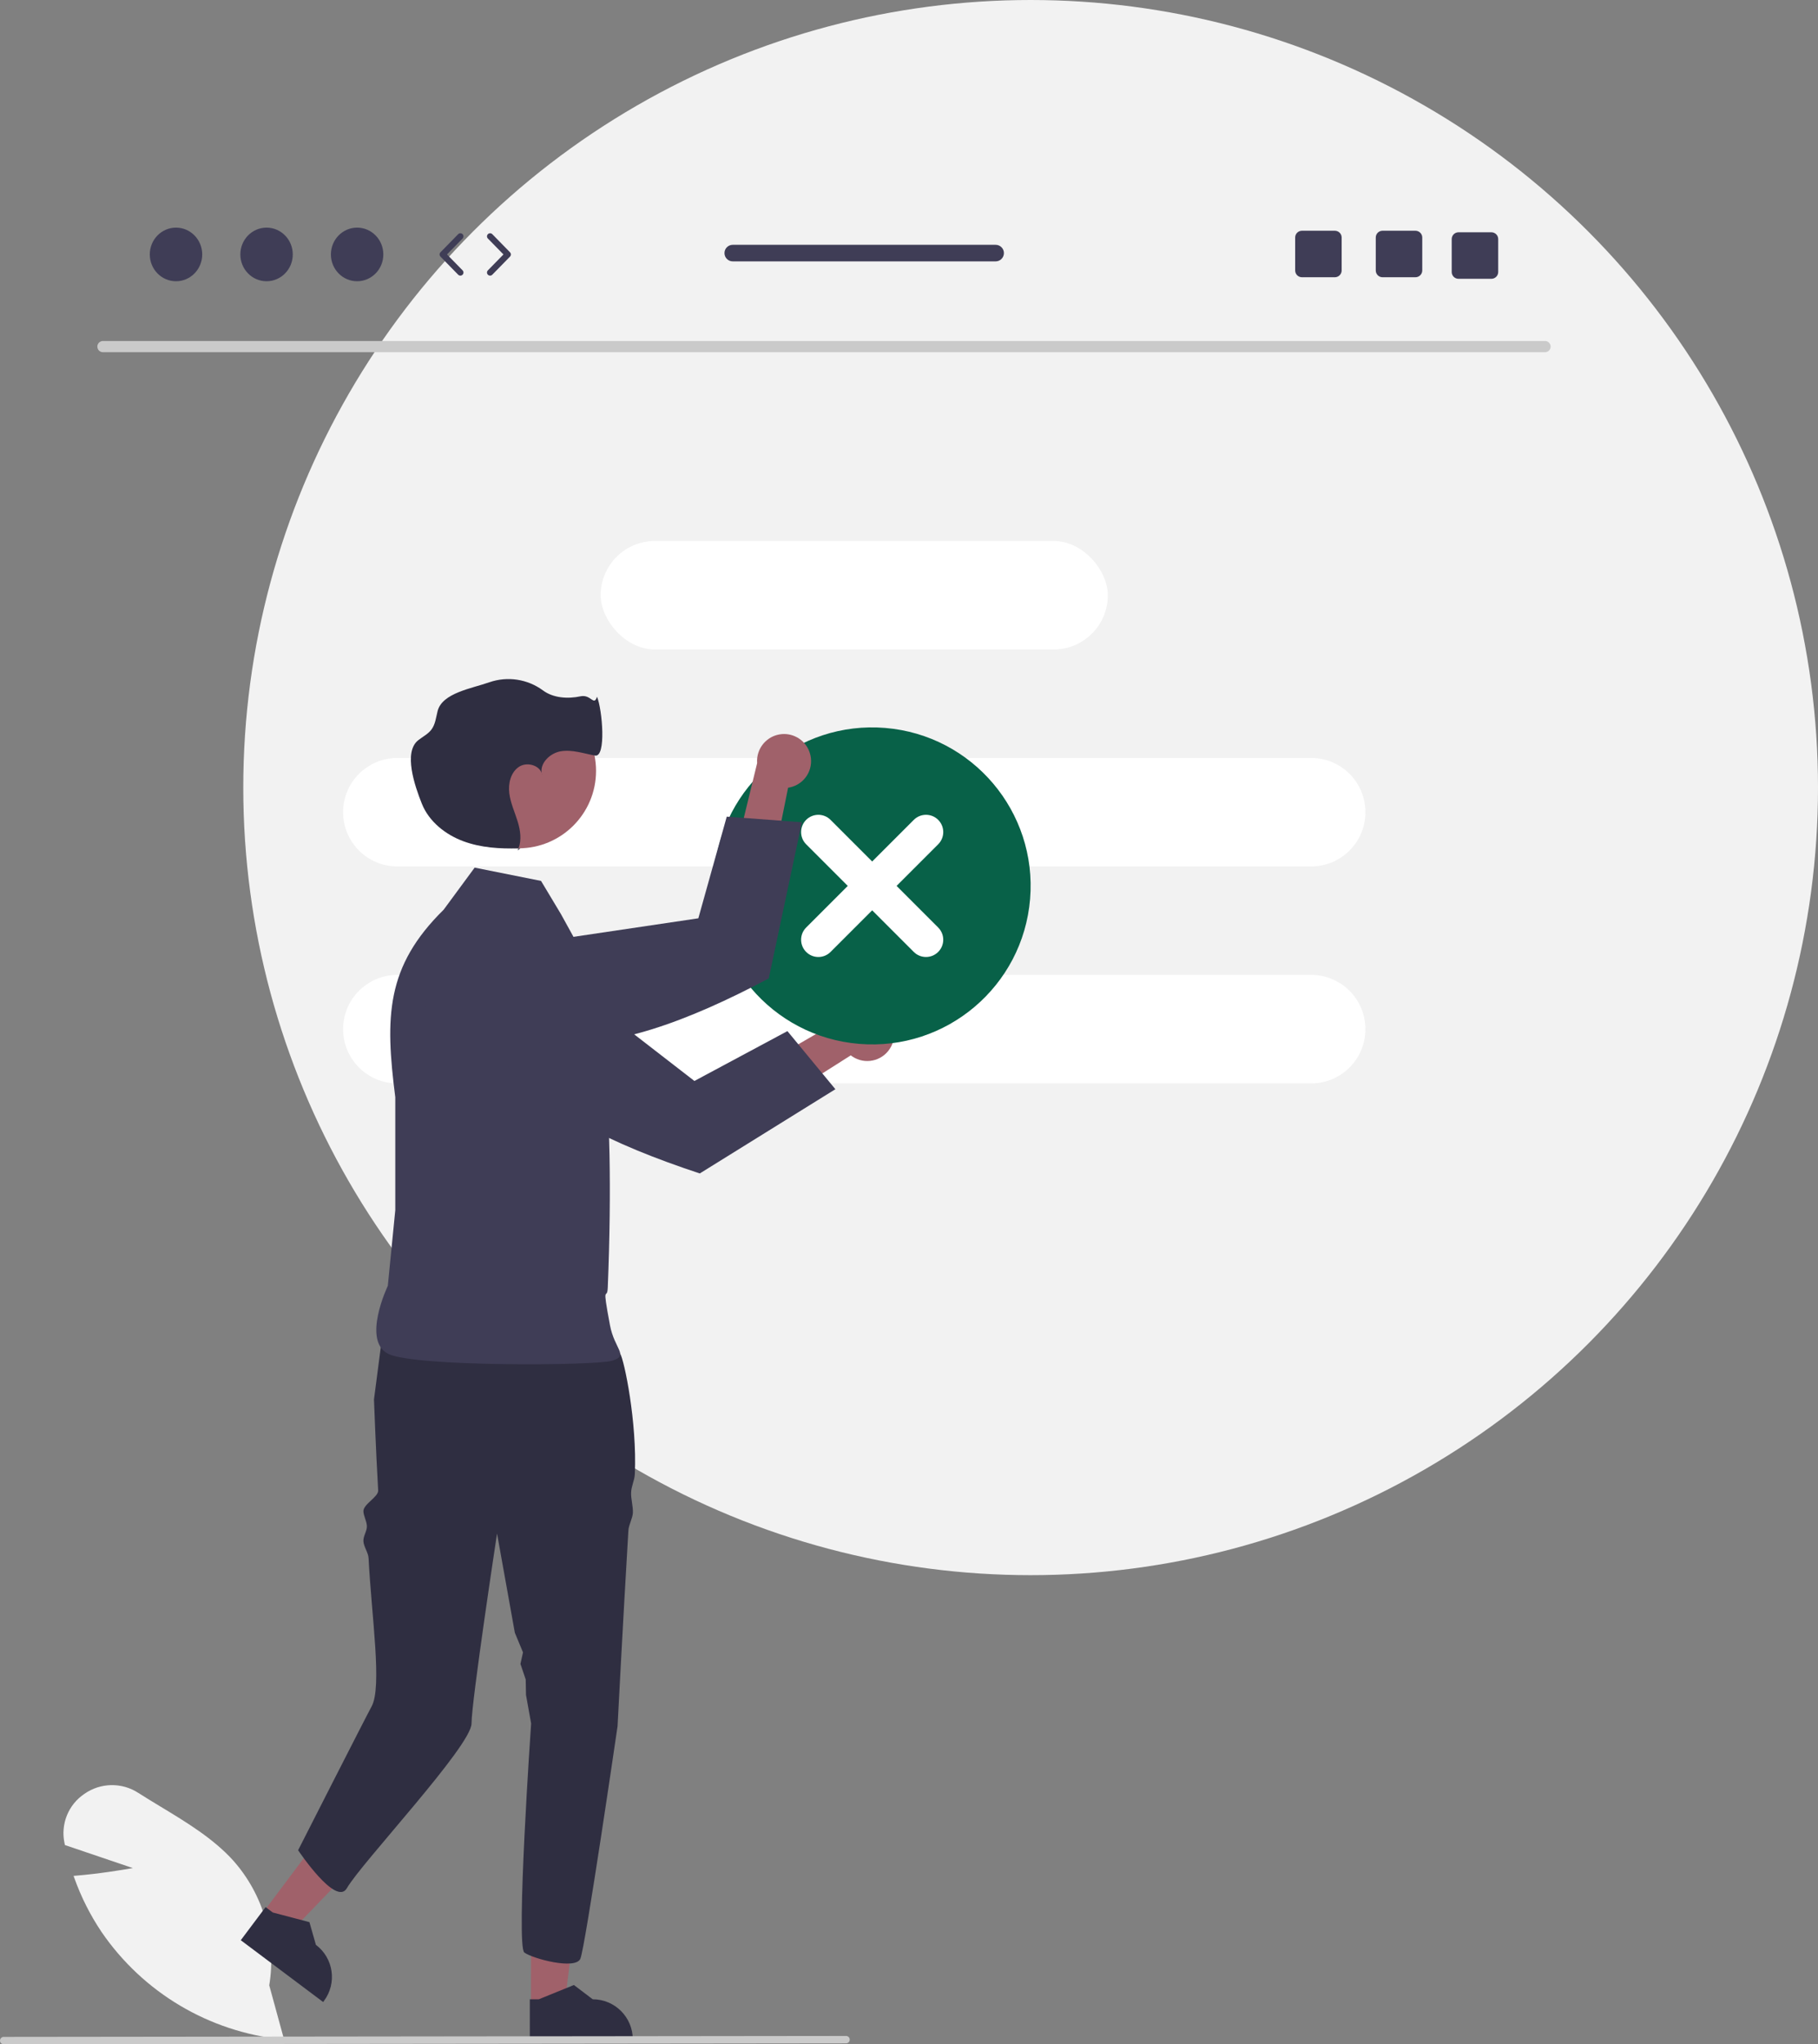 <svg xmlns="http://www.w3.org/2000/svg" width="586.479" height="659.298" viewBox="0 0 586.479 659.298" xmlns:xlink="http://www.w3.org/1999/xlink">
  <rect x="0" y="0" width="586.479" height="659.298" fill="#808080" stroke="none"/>
  <circle cx="332.479" cy="254" r="254" fill="#f2f2f2" />
  <path d="M498.464,113.588H33.171c-.998-.021-1.789-.847-1.768-1.845,.021-.968,.8-1.747,1.768-1.768H498.464c.998,.021,1.789,.847,1.768,1.845-.021,.968-.8,1.747-1.768,1.768Z" fill="#cacaca" />
  <rect x="193.774" y="174.473" width="163.611" height="34.986" rx="17.493" ry="17.493" fill="#fff" />
  <path d="M128.175,244.445H422.985c9.661,0,17.493,7.832,17.493,17.493h0c0,9.661-7.832,17.493-17.493,17.493H128.175c-9.661,0-17.493-7.832-17.493-17.493h0c0-9.661,7.832-17.493,17.493-17.493Z" fill="#fff" />
  <path d="M128.175,314.418H422.985c9.661,0,17.493,7.832,17.493,17.493h0c0,9.661-7.832,17.493-17.493,17.493H128.175c-9.661,0-17.493-7.832-17.493-17.493h0c0-9.661,7.832-17.493,17.493-17.493Z" fill="#fff" />
  <path d="M91.641,657.759l-.694-.068c-23.541-2.429-44.821-15.089-58.188-34.618-3.661-5.442-6.623-11.323-8.815-17.504l-.211-.59,.624-.05c7.447-.599,15.097-1.863,18.496-2.464l-21.915-7.425-.136-.65c-1.299-6.104,1.246-12.385,6.428-15.862,5.196-3.644,12.087-3.761,17.404-.294,2.386,1.524,4.882,3.033,7.295,4.494,8.293,5.016,16.869,10.203,23.298,17.301,9.75,10.978,14.023,25.77,11.63,40.256l4.783,17.476Z" fill="#f2f2f2" />
  <polygon points="171.3 646.861 182.1 646.86 187.239 605.198 171.297 605.199 171.3 646.861" fill="#a0616a" />
  <path d="M170.919,658.128l33.214-.001v-.42c-0-7.14-5.788-12.927-12.928-12.928h-.001l-6.067-4.603-11.32,4.603-2.899,0,.001,13.348Z" fill="#2f2e41" />
  <polygon points="84.741 616.945 93.38 623.426 122.493 593.185 109.741 583.619 84.741 616.945" fill="#a0616a" />
  <path d="M77.674,625.73l26.569,19.932,.252-.336c4.284-5.711,3.128-13.814-2.583-18.099l-.001-0-2.091-7.323-11.817-3.111-2.319-1.74-8.01,10.678Z" fill="#2f2e41" />
  <path d="M120.645,451.353s.596,16.264,1.348,29.307c.123,2.139-4.888,4.463-4.758,6.79,.086,1.544,1.028,3.045,1.116,4.655,.092,1.699-1.208,3.203-1.116,4.96,.091,1.717,1.574,3.685,1.664,5.442,.963,18.909,4.455,41.546,.958,47.874-1.723,3.119-23.685,46.324-23.685,46.324,0,0,12.237,18.355,15.733,12.237,4.618-8.081,40.206-45.887,40.206-53.107,0-7.211,8.233-61.253,8.233-61.253l5.741,31.982,2.632,6.337-.827,3.72,1.701,5.02,.092,4.968,1.656,9.226s-4.982,71.882-2.176,73.883c2.814,2.01,16.441,5.62,18.049,2.01,1.6-3.61,12.011-75.019,12.011-75.019,0,0,1.678-32.724,3.496-63.141,.105-1.766,1.346-3.898,1.442-5.638,.114-2.019-.673-4.641-.568-6.599,.114-2.246,1.11-3.828,1.206-5.979,.743-16.616-3.428-36.849-4.756-38.842-4.012-6.013-7.622-10.821-7.622-10.821,0,0-54.036-17.754-68.475,.286l-3.302,25.376Z" fill="#2f2e41" />
  <path d="M174.538,284.104l-21.421-4.284-9.996,13.567h0c-18.653,18.341-18.934,34.528-15.604,60.474v36.416l-2.41,24.412s-8.532,17.845,.268,22,66.599,3.801,72.117,2.142,.735-3.695-.714-11.425c-2.722-14.519-.901-7.516-.714-12.138,2.686-66.314-3.57-93.538-4.205-100.694l-10.894-19.759-6.426-10.71Z" fill="#3f3d56" />
  <path d="M287.439,337.571c-2.232,4.23-7.471,5.849-11.701,3.617-.451-.238-.88-.515-1.282-.829l-46.26,29.373,.133-15.992,44.938-26.078c3.201-3.589,8.705-3.903,12.294-.702,3.003,2.678,3.78,7.066,1.878,10.612Z" fill="#a0616a" />
  <path d="M157.625,302.624l-5.267-.558c-4.866-.505-9.641,1.579-12.579,5.491-1.125,1.483-1.934,3.183-2.375,4.992l-.003,.014c-1.321,5.445,.751,11.152,5.258,14.481l18.19,13.411c12.765,17.249,36.757,28.693,64.898,37.99l43.743-27.167-15.472-18.738-30.003,16.08-44.598-34.524-.026-.021-16.974-10.936-4.792-.515Z" fill="#3f3d56" />
  <circle cx="167.3" cy="248.605" r="24.98" fill="#a0616a" />
  <path d="M167.877,273.59c-.201,.007-.403,.011-.605,.017-.086,.224-.179,.446-.287,.664l.892-.68Z" fill="#2f2e41" />
  <path d="M174.732,249.298c.039,.246,.099,.488,.179,.724-.033-.247-.093-.49-.179-.724Z" fill="#2f2e41" />
  <path d="M192.599,224.694c-1.028,3.193-1.946-.857-5.328-.129-4.069,.876-8.804,.575-12.136-1.919-4.965-3.643-11.399-4.623-17.223-2.625-5.702,2.017-15.253,3.439-16.739,9.302-.516,2.038-.722,4.249-1.973,5.938-1.094,1.477-2.822,2.319-4.266,3.455-4.877,3.837-1.15,14.74,1.159,20.5,2.308,5.761,7.604,9.957,13.425,12.107,5.633,2.08,11.746,2.447,17.755,2.283,1.045-2.711,.594-5.841-.269-8.651-.934-3.042-2.316-5.978-2.706-9.136s.466-6.745,3.114-8.51c2.434-1.622,6.395-.634,7.321,1.988-.54-3.278,2.781-6.451,6.205-7.009,3.677-.599,7.353,.728,11.019,1.389s2.365-14.773,.642-18.984Z" fill="#2f2e41" />
  <circle cx="281.358" cy="285.711" r="51.12" transform="translate(-26.585 542.545) rotate(-85.269)" fill="#086148" />
  <path d="M294.787,264.411l-13.428,13.428-13.428-13.428c-2.174-2.174-5.698-2.174-7.872,0s-2.174,5.698,0,7.872l13.428,13.428-13.428,13.428c-2.172,2.176-2.168,5.7,.007,7.872,2.173,2.169,5.692,2.169,7.864-0l13.428-13.428,13.428,13.428c2.176,2.172,5.7,2.168,7.872-.007,2.169-2.173,2.169-5.691,0-7.864l-13.428-13.428,13.428-13.428c2.174-2.174,2.174-5.698,0-7.872s-5.698-2.174-7.872,0h0Z" fill="#fff" />
  <path d="M261.214,242.744c1.507,4.539-.952,9.441-5.491,10.948-.484,.161-.981,.278-1.486,.351l-10.831,53.717-11.448-11.168,12.293-50.482c-.374-4.794,3.21-8.984,8.005-9.358,4.012-.313,7.715,2.164,8.958,5.991Z" fill="#a0616a" />
  <path d="M146.125,312.225l-4.049,3.414c-3.733,3.162-5.535,8.05-4.746,12.879,.291,1.839,.958,3.599,1.958,5.169l.008,.012c3.015,4.723,8.567,7.179,14.09,6.231l22.271-3.842c21.285,2.73,46.152-6.66,72.343-20.531l10.68-50.373-24.233-1.808-9.168,32.783-55.788,8.281-.033,.004-19.643,4.678-3.689,3.101Z" fill="#3f3d56" />
  <path d="M272.937,658.99l-271.75,.307c-.658-.002-1.189-.537-1.187-1.195,.002-.655,.532-1.185,1.187-1.187l271.75-.307c.658,.002,1.189,.537,1.187,1.195-.002,.655-.532,1.185-1.187,1.187Z" fill="#cacaca" />
  <g>
    <ellipse cx="56.777" cy="82.058" rx="8.457" ry="8.645" fill="#3f3d56" />
    <ellipse cx="85.991" cy="82.058" rx="8.457" ry="8.645" fill="#3f3d56" />
    <ellipse cx="115.204" cy="82.058" rx="8.457" ry="8.645" fill="#3f3d56" />
    <path d="M148.516,88.891c-.26,0-.519-.101-.715-.301l-5.706-5.833c-.38-.389-.38-1.01,0-1.398l5.706-5.833c.387-.395,1.021-.401,1.414-.016,.395,.386,.402,1.02,.016,1.414l-5.022,5.133,5.022,5.134c.386,.395,.379,1.028-.016,1.414-.194,.19-.447,.285-.699,.285Z" fill="#3f3d56" />
    <path d="M158.104,88.891c-.252,0-.505-.095-.699-.285-.395-.386-.402-1.019-.016-1.414l5.021-5.134-5.021-5.133c-.386-.395-.379-1.028,.016-1.414,.394-.387,1.028-.379,1.414,.016l5.706,5.833c.38,.389,.38,1.01,0,1.398l-5.706,5.833c-.196,.2-.455,.301-.715,.301Z" fill="#3f3d56" />
    <path d="M456.614,74.414h-10.61c-1.21,0-2.19,.98-2.19,2.19v10.62c0,1.21,.98,2.19,2.19,2.19h10.61c1.21,0,2.2-.98,2.2-2.19v-10.62c0-1.21-.99-2.19-2.2-2.19Z" fill="#3f3d56" />
    <path d="M430.614,74.414h-10.61c-1.21,0-2.19,.98-2.19,2.19v10.62c0,1.21,.98,2.19,2.19,2.19h10.61c1.21,0,2.2-.98,2.2-2.19v-10.62c0-1.21-.99-2.19-2.2-2.19Z" fill="#3f3d56" />
    <path d="M481.114,74.914h-10.61c-1.21,0-2.19,.98-2.19,2.19v10.62c0,1.21,.98,2.19,2.19,2.19h10.61c1.21,0,2.2-.98,2.2-2.19v-10.62c0-1.21-.99-2.19-2.2-2.19Z" fill="#3f3d56" />
    <path d="M321.192,78.954h-84.81c-1.48,0-2.67,1.2-2.67,2.67s1.19,2.67,2.67,2.67h84.81c1.47,0,2.67-1.2,2.67-2.67s-1.2-2.67-2.67-2.67Z" fill="#3f3d56" />
  </g>
</svg>